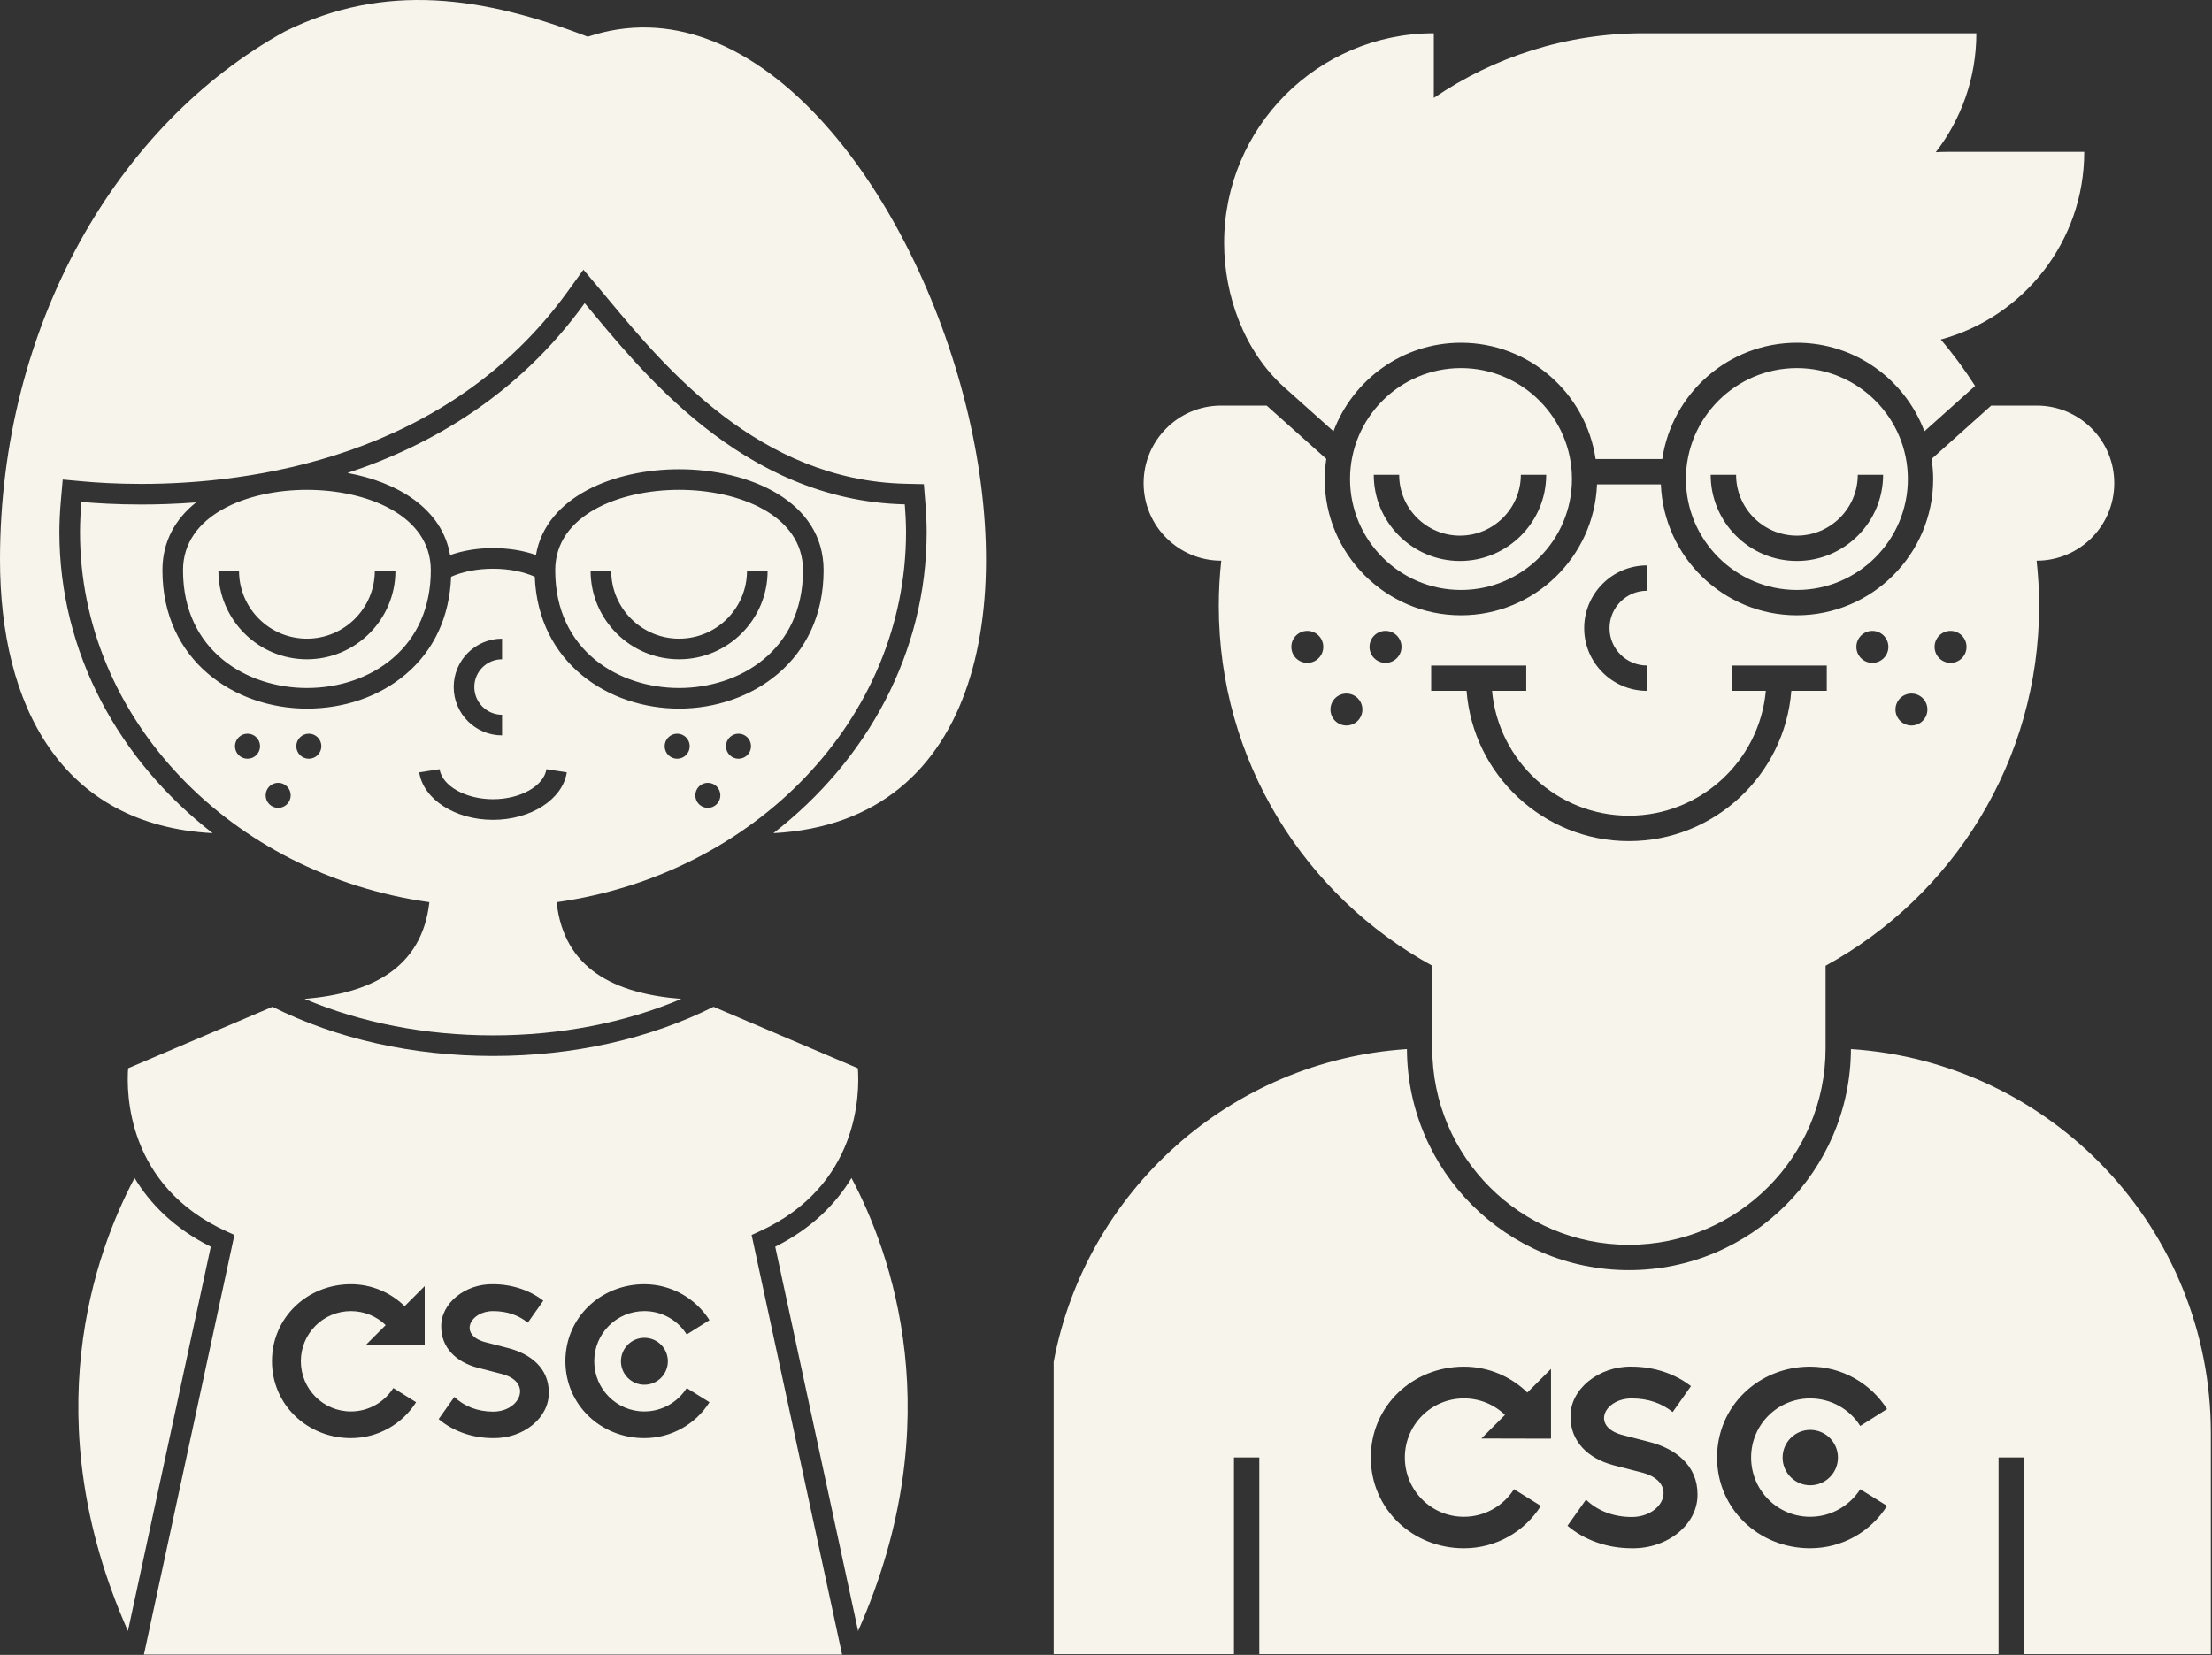 <?xml version="1.0" encoding="UTF-8"?>
<svg width="302px" height="226px" viewBox="0 0 302 226" version="1.1" xmlns="http://www.w3.org/2000/svg" xmlns:xlink="http://www.w3.org/1999/xlink">
    <rect x="0" y="0" width="302" height="226" fill="#333333" stroke="none"/>
    <!-- Generator: Sketch 49 (51002) - http://www.bohemiancoding.com/sketch -->
    <title>Page 1</title>
    <desc>Created with Sketch.</desc>
    <defs></defs>
    <g id="Page-1" stroke="none" stroke-width="1" fill="none" fill-rule="evenodd">
        <g fill="#F7F4EC" id="Combined-Shape">
            <path d="M272.861,225.897 L171.931,225.897 L171.931,199.04 L168.47,199.04 L168.47,225.897 L143.856,225.897 L143.856,185.976 C148.226,162.708 167.935,144.846 192.085,143.267 C192.157,159.927 205.726,173.458 222.397,173.458 C239.067,173.458 252.635,159.927 252.705,143.267 C280.135,145.056 301.845,167.857 301.845,195.738 L301.845,225.897 L276.322,225.897 L276.322,199.04 L272.861,199.04 L272.861,225.897 Z M167.126,33.178 C167.126,17.367 179.945,4.547 195.756,4.547 L195.756,13.377 C203.906,7.819 213.746,4.547 224.366,4.547 L269.826,4.547 C269.826,10.667 267.756,16.297 264.286,20.787 C264.796,20.758 265.316,20.739 265.836,20.739 L284.557,20.739 C284.557,32.989 276.256,43.308 264.966,46.367 C266.676,48.358 268.236,50.489 269.656,52.707 L262.736,58.898 C260.086,51.848 253.296,46.808 245.326,46.808 C235.996,46.808 228.267,53.718 226.945,62.688 L217.846,62.688 C216.525,53.718 208.796,46.808 199.466,46.808 C191.496,46.808 184.706,51.848 182.057,58.898 L175.326,52.877 C169.897,48.018 167.126,40.367 167.126,33.178 Z M156.135,65.978 C156.135,60.127 160.885,55.387 166.726,55.387 L172.935,55.387 L181.075,62.667 C180.946,63.569 180.856,64.478 180.856,65.417 C180.856,75.677 189.205,84.029 199.465,84.029 C209.476,84.029 217.647,76.069 218.035,66.148 L226.755,66.148 C227.147,76.069 235.317,84.029 245.325,84.029 C255.585,84.029 263.935,75.677 263.935,65.417 C263.935,64.478 263.845,63.569 263.715,62.677 L271.856,55.387 L278.067,55.387 C283.915,55.387 288.656,60.127 288.656,65.978 C288.656,71.829 283.915,76.569 278.067,76.569 L278.055,76.569 C278.276,78.597 278.397,80.648 278.397,82.739 C278.397,103.927 266.615,122.377 249.245,131.887 L249.245,143.148 C249.245,157.978 237.226,169.998 222.397,169.998 C214.987,169.998 208.265,166.998 203.406,162.137 C198.545,157.279 195.545,150.557 195.545,143.148 L195.545,131.887 C178.175,122.377 166.397,103.927 166.397,82.739 C166.397,80.648 166.515,78.597 166.737,76.569 L166.726,76.569 C160.885,76.569 156.135,71.829 156.135,65.978 Z M211.756,196.473 L211.756,186.944 L208.527,190.171 C206.281,187.989 203.224,186.64 199.867,186.64 C192.845,186.64 187.152,192.018 187.152,199.039 C187.152,206.064 192.845,211.441 199.867,211.441 C204.265,211.441 208.155,209.162 210.369,205.653 L206.7,203.373 C205.277,205.619 202.746,207.139 199.867,207.139 C195.406,207.139 191.8,203.533 191.8,199.039 C191.8,194.579 195.406,190.974 199.867,190.974 C202.045,190.974 204.023,191.827 205.472,193.228 L202.25,196.451 L211.756,196.473 Z M225.175,196.918 L221.375,195.938 C217.205,194.737 219.067,190.978 222.765,190.978 C224.987,190.978 226.845,191.606 228.365,192.838 L230.865,189.298 C228.715,187.617 225.835,186.638 222.765,186.638 C218.305,186.548 214.325,189.708 214.415,193.508 C214.415,196.827 216.795,199.168 220.237,200.088 L224.285,201.128 C229.155,202.458 227.165,207.168 222.765,207.168 C220.265,207.168 218.055,206.288 216.535,204.798 L214.005,208.367 C216.285,210.298 219.385,211.438 222.765,211.438 C227.675,211.538 231.845,208.147 231.755,204.038 C231.755,200.178 228.817,197.838 225.175,196.918 Z M247.135,207.138 C242.675,207.138 239.075,203.529 239.075,199.037 C239.075,194.577 242.675,190.978 247.135,190.978 C250.015,190.978 252.545,192.457 253.976,194.739 L257.635,192.428 C255.425,188.949 251.535,186.638 247.135,186.638 C240.115,186.638 234.425,192.018 234.425,199.037 C234.425,206.069 240.115,211.438 247.135,211.438 C251.535,211.438 255.425,209.167 257.635,205.648 L253.976,203.377 C252.545,205.617 250.015,207.138 247.135,207.138 Z M247.154,195.276 C245.066,195.276 243.375,196.968 243.375,199.055 C243.375,201.143 245.066,202.838 247.154,202.838 C249.242,202.838 250.934,201.143 250.934,199.055 C250.934,196.968 249.242,195.276 247.154,195.276 Z M199.465,50.268 C207.817,50.268 214.615,57.069 214.615,65.417 C214.615,73.768 207.817,80.569 199.465,80.569 C191.106,80.569 184.317,73.768 184.317,65.417 C184.317,57.069 191.106,50.268 199.465,50.268 Z M245.325,50.268 C253.686,50.268 260.477,57.069 260.477,65.417 C260.477,73.768 253.686,80.569 245.325,80.569 C236.977,80.569 230.175,73.768 230.175,65.417 C230.175,57.069 236.977,50.268 245.325,50.268 Z M245.326,76.608 C251.816,76.608 257.097,71.329 257.097,64.837 L253.637,64.837 C253.637,69.419 249.906,73.148 245.326,73.148 C240.746,73.148 237.025,69.419 237.025,64.837 L233.555,64.837 C233.555,71.329 238.836,76.608 245.326,76.608 Z M199.326,76.608 C205.816,76.608 211.097,71.329 211.097,64.837 L207.637,64.837 C207.637,69.419 203.906,73.148 199.326,73.148 C194.746,73.148 191.025,69.419 191.025,64.837 L187.555,64.837 C187.555,71.329 192.836,76.608 199.326,76.608 Z M266.305,90.528 C267.515,90.528 268.487,89.549 268.487,88.347 C268.487,87.136 267.515,86.159 266.305,86.159 C265.095,86.159 264.125,87.136 264.125,88.347 C264.125,89.549 265.095,90.528 266.305,90.528 Z M260.965,99.079 C262.175,99.079 263.146,98.108 263.146,96.897 C263.146,95.686 262.175,94.716 260.965,94.716 C259.765,94.716 258.785,95.686 258.785,96.897 C258.785,98.108 259.765,99.079 260.965,99.079 Z M255.625,90.528 C256.835,90.528 257.817,89.549 257.817,88.347 C257.817,87.136 256.835,86.159 255.625,86.159 C254.425,86.159 253.446,87.136 253.446,88.347 C253.446,89.549 254.425,90.528 255.625,90.528 Z M249.407,94.347 L249.407,90.886 L236.415,90.886 L236.415,94.347 L241.085,94.347 C240.215,103.897 232.165,111.397 222.396,111.397 C212.625,111.397 204.576,103.897 203.705,94.347 L208.375,94.347 L208.375,90.886 L195.396,90.886 L195.396,94.347 L200.226,94.347 C201.117,105.806 210.715,114.868 222.396,114.868 C234.076,114.868 243.675,105.806 244.567,94.347 L249.407,94.347 Z M189.165,90.528 C190.367,90.528 191.345,89.549 191.345,88.347 C191.345,87.136 190.367,86.159 189.165,86.159 C187.955,86.159 186.976,87.136 186.976,88.347 C186.976,89.549 187.955,90.528 189.165,90.528 Z M224.855,77.216 C220.135,77.216 216.285,81.056 216.285,85.788 C216.285,90.507 220.135,94.347 224.855,94.347 L224.855,90.886 C222.035,90.886 219.745,88.597 219.745,85.788 C219.745,82.966 222.035,80.677 224.855,80.677 L224.855,77.216 Z M183.826,99.079 C185.026,99.079 186.005,98.108 186.005,96.897 C186.005,95.686 185.026,94.716 183.826,94.716 C182.617,94.716 181.646,95.686 181.646,96.897 C181.646,98.108 182.617,99.079 183.826,99.079 Z M178.487,90.528 C179.696,90.528 180.665,89.549 180.665,88.347 C180.665,87.136 179.696,86.159 178.487,86.159 C177.276,86.159 176.305,87.136 176.305,88.347 C176.305,89.549 177.276,90.528 178.487,90.528 Z"></path>
            <path d="M103.648,168.186 L102.617,168.656 L114.969,225.953 L19.65,225.953 L32.003,168.656 L30.971,168.186 C17.249,161.952 17.252,149.174 17.495,145.885 L37.2,137.492 C45.985,141.887 56.379,144.208 67.309,144.208 C78.241,144.208 88.634,141.887 97.42,137.492 L117.121,145.885 C117.368,149.179 117.367,161.952 103.648,168.186 Z M28.779,170.26 L17.466,222.735 C4.637,193.8 13.006,170.974 18.371,160.875 C20.472,164.356 23.734,167.739 28.779,170.26 Z M116.25,160.876 C121.614,170.974 129.981,193.8 117.154,222.733 L105.84,170.26 C110.886,167.739 114.146,164.355 116.25,160.876 Z M91.183,185.904 C91.183,184.132 89.748,182.701 87.979,182.701 C86.21,182.701 84.777,184.132 84.777,185.904 C84.777,187.673 86.21,189.106 87.979,189.106 C89.748,189.106 91.183,187.673 91.183,185.904 Z M87.966,179.053 C90.407,179.053 92.55,180.314 93.756,182.244 L96.867,180.287 C94.991,177.339 91.693,175.382 87.966,175.382 C82.015,175.382 77.191,179.938 77.191,185.888 C77.191,191.84 82.015,196.398 87.966,196.398 C91.693,196.398 94.991,194.468 96.867,191.494 L93.756,189.561 C92.55,191.465 90.407,192.754 87.966,192.754 C84.186,192.754 81.13,189.696 81.13,185.888 C81.13,182.111 84.186,179.053 87.966,179.053 Z M67.317,196.397 C71.47,196.477 75.008,193.611 74.928,190.125 C74.928,186.855 72.435,184.871 69.353,184.093 L66.136,183.262 C62.597,182.244 64.179,179.054 67.317,179.054 C69.193,179.054 70.773,179.591 72.06,180.635 L74.178,177.632 C72.355,176.214 69.915,175.382 67.317,175.382 C63.537,175.3 60.16,177.982 60.24,181.2 C60.24,184.012 62.249,185.998 65.171,186.774 L68.602,187.66 C72.73,188.786 71.041,192.78 67.317,192.78 C65.199,192.78 63.323,192.029 62.036,190.768 L59.89,193.798 C61.821,195.431 64.448,196.397 67.317,196.397 Z M57.984,183.714 L57.984,175.637 L55.245,178.379 C53.341,176.528 50.752,175.382 47.91,175.382 C41.957,175.382 37.131,179.938 37.131,185.888 C37.131,191.84 41.957,196.398 47.91,196.398 C51.634,196.398 54.931,194.466 56.808,191.494 L53.7,189.561 C52.494,191.465 50.348,192.754 47.91,192.754 C44.128,192.754 41.074,189.696 41.074,185.888 C41.074,182.111 44.128,179.053 47.91,179.053 C49.753,179.053 51.429,179.778 52.659,180.964 L49.927,183.695 L57.984,183.714 Z M123.699,72.661 C123.699,98.23 103.014,119.417 75.993,123.206 C76.994,132.349 83.912,135.691 93.02,136.417 C85.326,139.68 76.526,141.393 67.309,141.393 C58.089,141.393 49.282,139.677 41.584,136.411 C50.596,135.669 57.6,132.286 58.622,123.205 C31.604,119.415 10.921,98.229 10.921,72.661 C10.921,71.938 10.947,71.224 10.979,70.51 C11.014,69.852 11.06,69.199 11.117,68.55 C11.117,68.548 11.117,68.547 11.118,68.546 C13.086,68.724 15.889,68.899 19.293,68.899 C21.547,68.899 24.065,68.818 26.769,68.612 C23.978,70.836 22.176,73.9 22.176,77.879 C22.176,90.281 32.099,96.771 41.905,96.773 L41.907,96.773 C47.039,96.773 51.834,95.102 55.41,92.068 C59.268,88.795 61.379,84.203 61.59,78.767 C63.155,78.065 65.192,77.67 67.309,77.67 C69.612,77.67 71.571,78.118 73.012,78.763 C73.473,90.59 83.148,96.773 92.715,96.773 C102.518,96.773 112.444,90.284 112.444,77.879 C112.444,68.398 102.222,64.082 92.722,64.082 C83.945,64.082 74.557,67.766 73.172,75.795 C71.468,75.192 69.461,74.855 67.309,74.855 C65.195,74.855 63.184,75.19 61.451,75.807 C60.361,69.462 54.273,65.837 47.439,64.588 C58.955,60.793 70.844,53.852 79.824,41.402 C87.227,50.199 101.152,68.35 123.529,68.878 C123.576,69.451 123.612,70.025 123.641,70.602 C123.673,71.287 123.699,71.972 123.699,72.661 Z M100.827,103.62 C101.771,103.62 102.536,102.853 102.536,101.91 C102.536,100.965 101.771,100.197 100.827,100.197 C99.882,100.197 99.115,100.965 99.115,101.91 C99.115,102.853 99.882,103.62 100.827,103.62 Z M96.641,110.328 C97.586,110.328 98.35,109.561 98.35,108.615 C98.35,107.672 97.586,106.904 96.641,106.904 C95.695,106.904 94.931,107.672 94.931,108.615 C94.931,109.561 95.695,110.328 96.641,110.328 Z M92.456,103.62 C93.399,103.62 94.166,102.853 94.166,101.91 C94.166,100.965 93.399,100.197 92.456,100.197 C91.512,100.197 90.745,100.965 90.745,101.91 C90.745,102.853 91.512,103.62 92.456,103.62 Z M67.309,111.962 C72.474,111.962 76.806,109.176 77.386,105.479 L74.604,105.046 C74.244,107.346 71.04,109.146 67.309,109.146 C63.58,109.146 60.376,107.346 60.014,105.046 L57.234,105.48 C57.813,109.176 62.144,111.962 67.309,111.962 Z M68.545,87.223 C64.903,87.223 61.941,90.183 61.941,93.824 C61.941,97.467 64.903,100.429 68.545,100.429 L68.545,97.613 C66.455,97.613 64.756,95.914 64.756,93.824 C64.756,91.735 66.455,90.037 68.545,90.037 L68.545,87.223 Z M42.164,103.62 C43.109,103.62 43.874,102.853 43.874,101.91 C43.874,100.965 43.109,100.197 42.164,100.197 C41.221,100.197 40.453,100.965 40.453,101.91 C40.453,102.853 41.221,103.62 42.164,103.62 Z M37.977,110.328 C38.926,110.328 39.689,109.561 39.689,108.615 C39.689,107.672 38.926,106.904 37.977,106.904 C37.034,106.904 36.268,107.672 36.268,108.615 C36.268,109.561 37.034,110.328 37.977,110.328 Z M33.792,103.62 C34.738,103.62 35.505,102.853 35.505,101.91 C35.505,100.965 34.738,100.197 33.792,100.197 C32.848,100.197 32.083,100.965 32.083,101.91 C32.083,102.853 32.848,103.62 33.792,103.62 Z M41.904,93.96 C33.757,93.959 24.987,88.927 24.987,77.879 C24.987,70.333 33.753,66.894 41.899,66.894 C50.046,66.894 58.817,70.333 58.817,77.879 C58.817,82.855 57.008,87.02 53.588,89.924 C50.522,92.526 46.373,93.96 41.906,93.96 L41.904,93.96 Z M32.632,77.953 L29.819,77.953 C29.819,84.615 35.238,90.037 41.903,90.037 C48.566,90.037 53.986,84.615 53.986,77.953 L51.172,77.953 C51.172,83.063 47.013,87.223 41.903,87.223 C36.79,87.223 32.632,83.063 32.632,77.953 Z M92.715,93.96 C84.569,93.96 75.802,88.928 75.802,77.879 C75.802,70.333 84.572,66.894 92.72,66.894 C100.865,66.894 109.632,70.333 109.632,77.879 C109.632,88.928 100.861,93.96 92.715,93.96 Z M83.447,77.953 L80.634,77.953 C80.634,84.615 86.053,90.037 92.718,90.037 C99.381,90.037 104.801,84.615 104.801,77.953 L101.986,77.953 C101.986,83.063 97.828,87.223 92.718,87.223 C87.605,87.223 83.447,83.063 83.447,77.953 Z M80.245,5.018 C124.768,-9.828 163.095,110.725 105.59,113.781 C118.377,103.873 126.515,89.122 126.515,72.662 C126.515,71.44 126.457,70.164 126.335,68.652 L126.132,66.123 L123.597,66.065 C103.668,65.594 90.857,50.234 83.203,41.056 C82.776,40.543 82.368,40.055 81.977,39.59 L79.653,36.83 L77.542,39.756 C61.016,62.665 33.954,66.086 19.293,66.086 C15.876,66.086 13.099,65.9 11.372,65.744 L8.561,65.489 L8.314,68.298 C8.175,69.897 8.105,71.324 8.105,72.662 C8.105,89.122 16.242,103.872 29.029,113.78 C8.273,112.675 -0,96.268 -0,76.441 C-0,44.49 15.933,16.954 38.913,4.289 C52.59,-2.481 66.008,-0.468 80.245,5.018 Z"></path>
        </g>
    </g>
</svg>